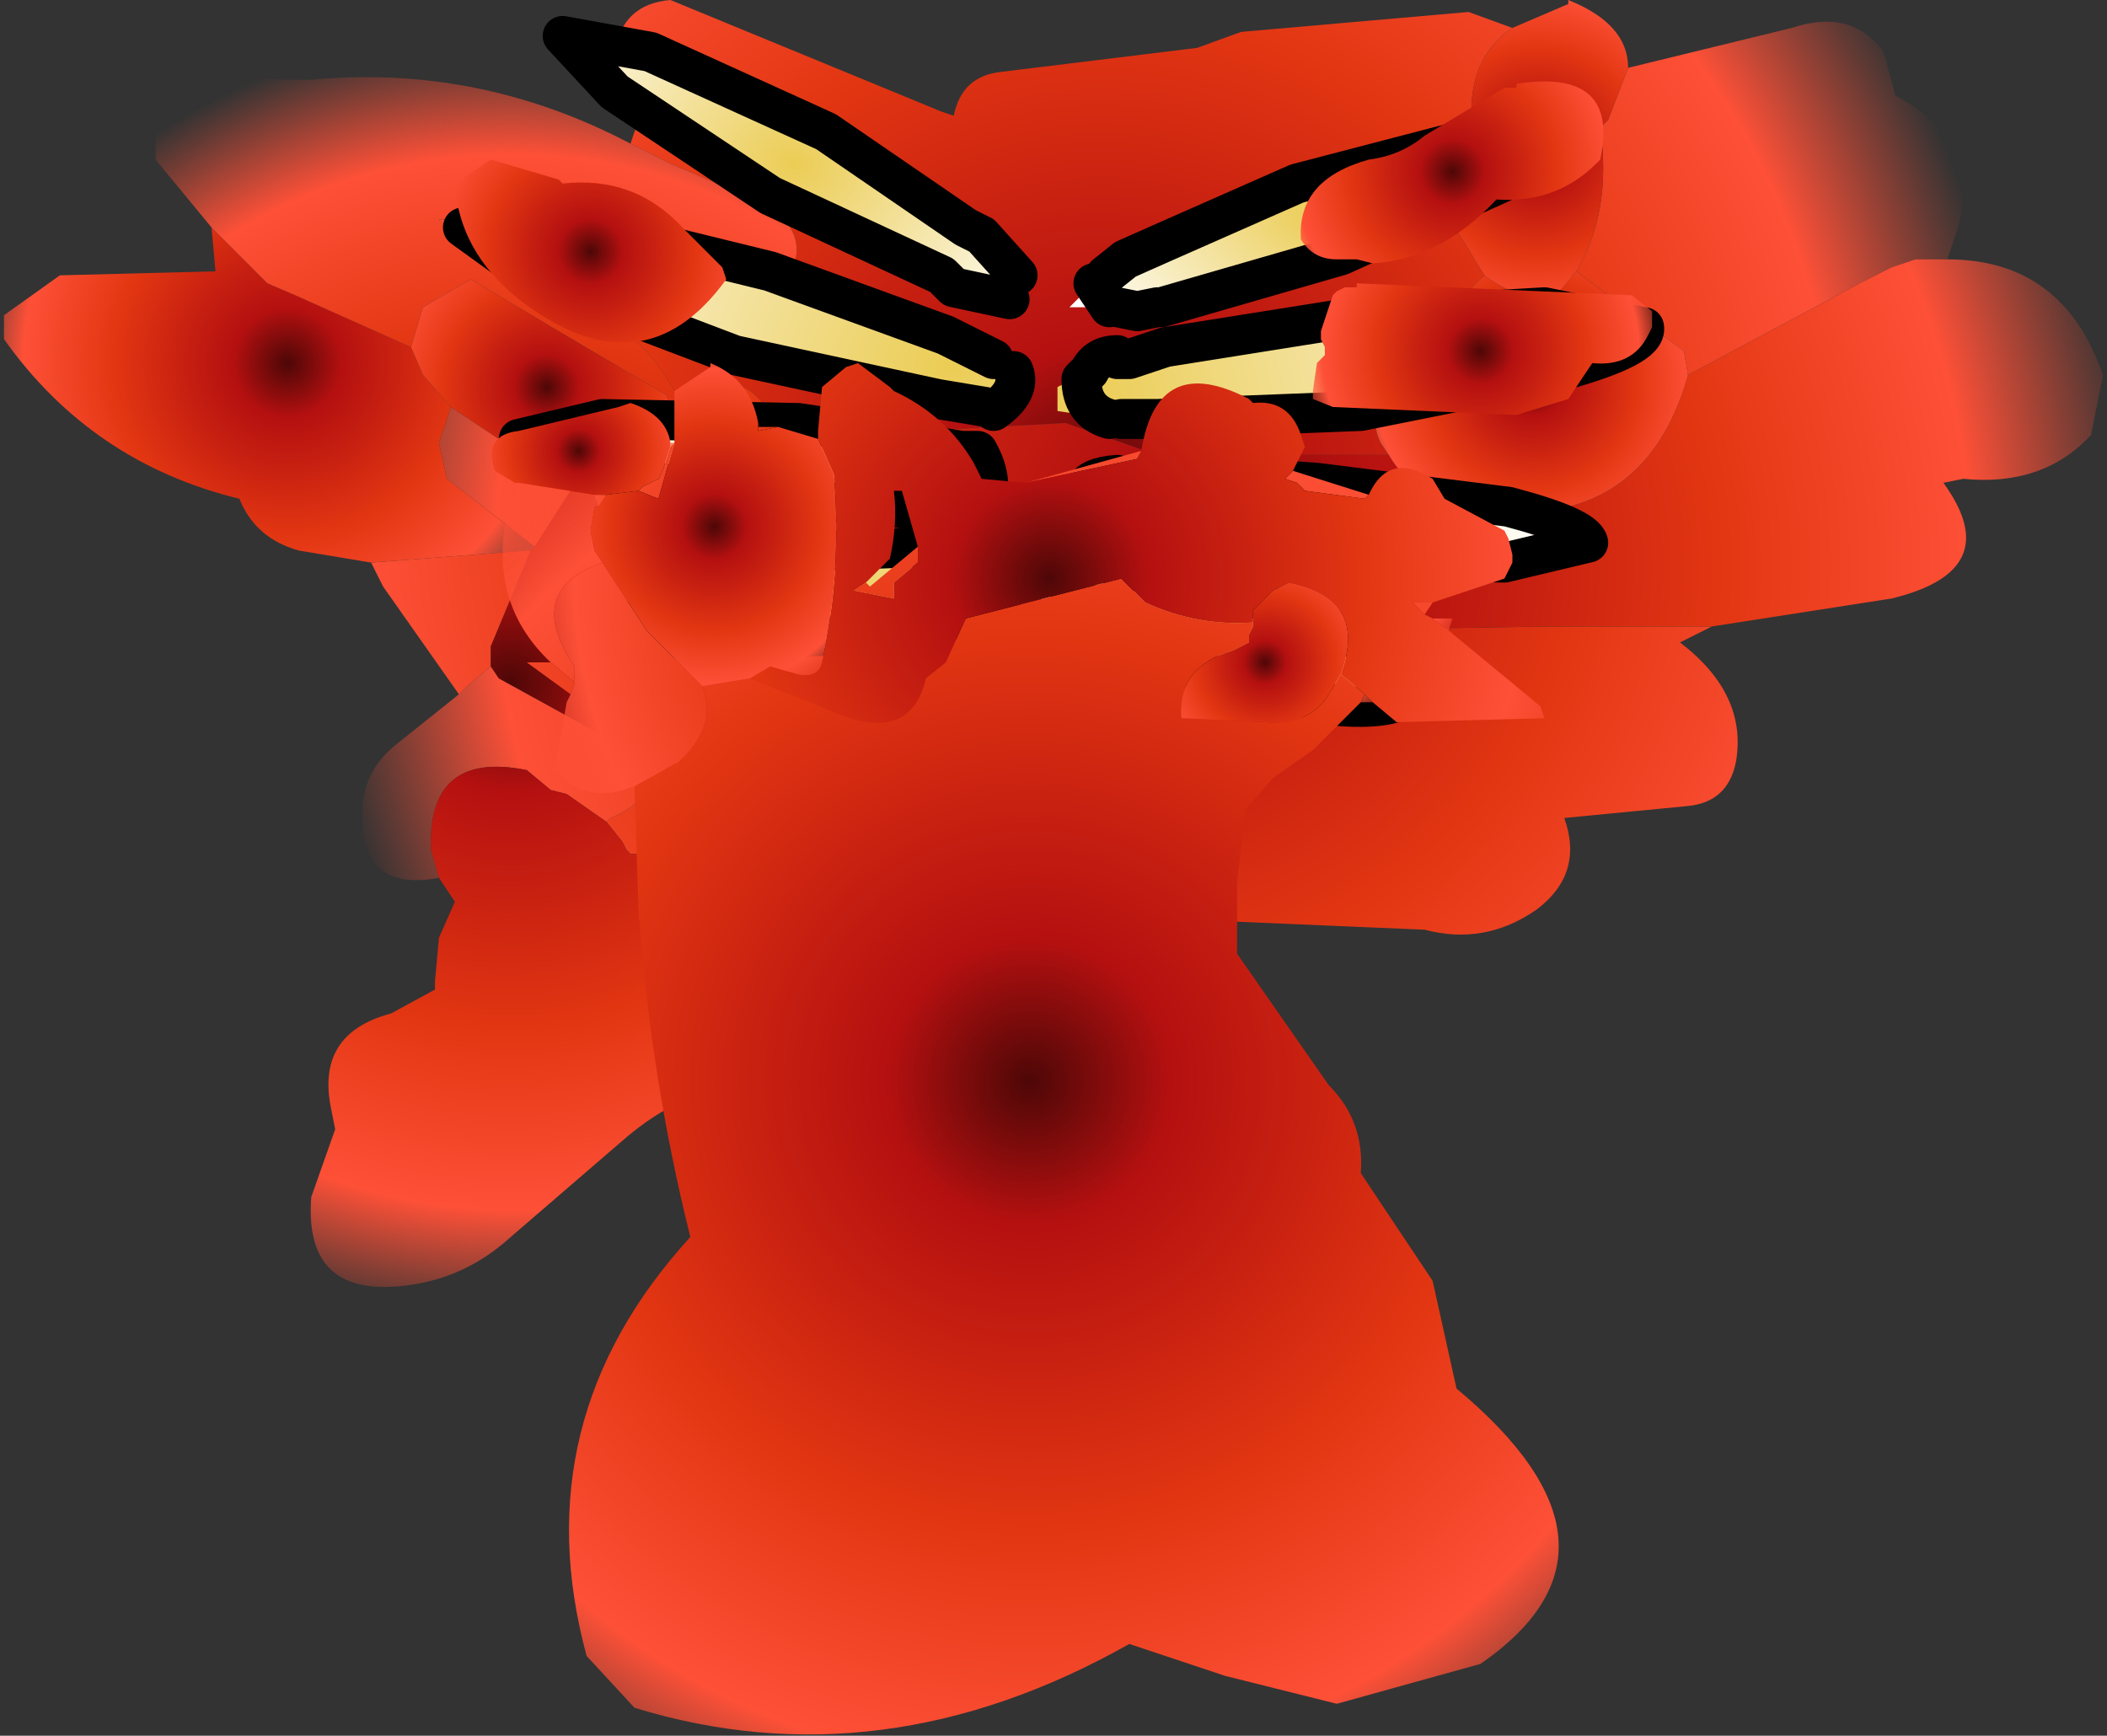 <?xml version="1.0" encoding="UTF-8" standalone="no"?>
<svg xmlns:xlink="http://www.w3.org/1999/xlink" height="21.75px" width="26.4px" xmlns="http://www.w3.org/2000/svg">
  <rect width="100%" height="100%" fill="#333333" stroke="none"/>
  <g transform="matrix(1.0, 0.0, 0.0, 1.0, 13.4, 19.3)">
    <path d="M7.0 -18.45 L9.05 -18.95 Q9.8 -19.2 10.2 -18.65 L10.35 -18.1 Q11.5 -17.5 11.1 -16.35 L11.0 -16.05 10.6 -16.05 10.3 -15.95 9.9 -15.75 7.75 -14.6 7.7 -14.9 6.35 -15.9 Q6.8 -16.65 6.65 -17.7 L6.75 -17.8 7.0 -18.45 M8.05 -11.45 L7.65 -11.25 Q8.5 -10.6 8.35 -9.75 8.25 -9.25 7.75 -9.2 L6.2 -9.05 Q6.45 -8.35 5.85 -7.9 5.2 -7.45 4.45 -7.65 L2.1 -7.75 1.95 -8.0 Q0.35 -6.6 -1.65 -7.55 -2.0 -6.8 -2.75 -7.15 L-2.95 -7.7 -2.95 -7.95 -2.5 -9.4 Q-2.4 -9.9 -2.8 -10.2 L-3.2 -10.5 -0.1 -11.0 1.2 -10.95 Q2.35 -10.65 2.95 -11.4 L6.0 -11.45 6.95 -11.45 8.05 -11.45 M-7.65 -10.6 L-8.6 -11.95 -8.75 -12.25 -6.8 -12.4 -6.75 -12.4 -7.25 -11.2 -7.25 -10.95 -7.55 -10.7 -7.65 -10.6 M-5.5 -17.5 L-5.45 -17.65 -5.4 -17.75 Q-5.8 -18.1 -5.7 -18.65 -5.6 -19.25 -5.0 -19.3 L-1.6 -17.9 -1.45 -17.85 Q-1.35 -18.35 -0.85 -18.4 L1.6 -18.7 2.15 -18.9 5.0 -19.15 5.55 -18.95 Q4.95 -18.55 5.05 -17.65 4.55 -17.15 4.8 -16.5 L5.2 -15.85 Q4.7 -15.4 4.45 -14.75 L3.95 -14.3 Q3.75 -14.05 3.9 -13.75 L4.0 -13.6 1.1 -13.6 -0.05 -14.0 -3.7 -13.8 Q-3.75 -14.5 -4.5 -14.55 L-4.95 -14.4 Q-5.3 -15.05 -6.0 -15.45 L-4.3 -15.3 Q-4.05 -15.2 -3.85 -15.4 -2.8 -16.45 -4.3 -16.95 L-5.0 -17.25 -5.5 -17.5 M-7.45 -16.35 L-7.7 -16.35 -7.9 -16.55 -7.8 -16.55 -7.45 -16.35 M-5.15 -9.7 L-4.15 -9.3 -4.4 -8.85 -4.55 -8.3 Q-5.0 -8.6 -5.5 -8.6 L-5.55 -8.65 -5.6 -8.75 -5.8 -9.0 -5.75 -9.05 Q-5.25 -9.25 -5.15 -9.7" fill="url(#gradient0)" fill-rule="evenodd" stroke="none"/>
    <path d="M11.0 -16.05 Q12.45 -16.05 12.95 -14.6 L12.8 -13.85 Q12.2 -13.2 11.2 -13.3 L10.95 -13.25 Q11.75 -12.15 10.3 -11.8 L8.05 -11.45 6.95 -11.45 6.0 -11.45 2.95 -11.4 Q2.35 -10.65 1.2 -10.95 L-0.1 -11.0 -3.2 -10.5 Q-4.15 -11.15 -5.25 -11.5 -4.85 -12.05 -4.7 -12.75 -4.6 -13.4 -4.8 -14.0 L-4.95 -14.4 -4.5 -14.55 Q-3.75 -14.5 -3.7 -13.8 L-0.05 -14.0 1.1 -13.6 4.0 -13.6 Q4.35 -13.0 5.15 -12.9 7.2 -12.65 7.75 -14.6 L9.9 -15.75 10.3 -15.95 10.6 -16.05 11.0 -16.05 M-7.9 -8.3 Q-8.95 -8.1 -8.85 -9.25 -8.8 -9.7 -8.4 -10.0 L-7.65 -10.6 -7.55 -10.7 -7.25 -10.95 -7.15 -10.8 -5.15 -9.7 Q-5.25 -9.25 -5.75 -9.05 L-5.8 -9.0 -6.3 -9.35 -6.5 -9.4 -6.8 -9.65 Q-8.05 -9.9 -8.0 -8.65 L-7.9 -8.3 M-6.7 -12.45 L-7.8 -13.3 -7.9 -13.75 -7.75 -14.2 -6.25 -13.2 -6.2 -13.2 -6.25 -13.15 -6.7 -12.45" fill="url(#gradient1)" fill-rule="evenodd" stroke="none"/>
    <path d="M-8.75 -12.25 L-9.65 -12.4 Q-10.2 -12.55 -10.4 -13.05 -12.25 -13.5 -13.35 -15.05 L-13.35 -15.35 -12.65 -15.85 -10.7 -15.9 -10.75 -16.45 -10.05 -15.75 -9.7 -15.6 -8.25 -14.95 -8.1 -14.6 -7.75 -14.2 -7.9 -13.75 -7.8 -13.3 -6.7 -12.45 -6.75 -12.4 -6.8 -12.4 -8.75 -12.25 M-7.45 -16.35 L-7.3 -16.3 -7.4 -16.3 -7.7 -16.35 -7.45 -16.35" fill="url(#gradient2)" fill-rule="evenodd" stroke="none"/>
    <path d="M-2.75 -7.15 Q-2.55 -6.05 -4.1 -5.75 -4.9 -5.6 -5.55 -5.05 L-7.0 -3.8 Q-7.55 -3.3 -8.25 -3.2 -9.6 -3.0 -9.5 -4.3 L-9.2 -5.15 -9.25 -5.4 Q-9.45 -6.35 -8.5 -6.6 L-7.95 -6.9 -7.95 -7.0 -7.9 -7.55 -7.7 -8.0 -7.9 -8.3 -8.0 -8.65 Q-8.05 -9.9 -6.8 -9.65 L-6.5 -9.4 -6.3 -9.35 -5.8 -9.0 -5.6 -8.75 -5.55 -8.65 -5.5 -8.6 Q-5.0 -8.6 -4.55 -8.3 L-4.4 -8.85 -4.15 -9.3 -5.15 -9.7 -7.15 -10.8 -7.25 -10.95 -7.25 -11.2 -6.75 -12.4 -6.7 -12.45 -6.25 -13.15 -6.2 -13.2 Q-5.1 -12.7 -4.9 -13.95 L-5.05 -14.35 -7.5 -15.8 -8.1 -15.45 -8.25 -14.95 -9.7 -15.6 -10.05 -15.75 -10.75 -16.45 -11.45 -17.3 -11.45 -17.6 Q-11.0 -18.45 -9.85 -18.3 L-9.5 -18.3 Q-7.4 -18.5 -5.5 -17.5 L-5.0 -17.25 -4.3 -16.95 Q-2.8 -16.45 -3.85 -15.4 -4.05 -15.2 -4.3 -15.3 L-6.0 -15.45 Q-5.3 -15.05 -4.95 -14.4 L-4.8 -14.0 Q-4.6 -13.4 -4.7 -12.75 -4.85 -12.05 -5.25 -11.5 -4.15 -11.15 -3.2 -10.5 L-2.8 -10.2 Q-2.4 -9.9 -2.5 -9.4 L-2.95 -7.95 -2.95 -7.7 -2.75 -7.15 M-7.7 -16.35 L-7.4 -16.3 -7.3 -16.3 -7.45 -16.35 -7.8 -16.55 -7.9 -16.55 -7.7 -16.35" fill="url(#gradient3)" fill-rule="evenodd" stroke="none"/>
    <path d="M6.35 -15.9 L7.7 -14.9 7.75 -14.6 Q7.2 -12.65 5.15 -12.9 4.35 -13.0 4.0 -13.6 L3.9 -13.75 Q3.75 -14.05 3.95 -14.3 L4.45 -14.75 Q4.7 -15.4 5.2 -15.85 5.45 -15.65 5.85 -15.55 L6.1 -15.6 6.35 -15.9" fill="url(#gradient4)" fill-rule="evenodd" stroke="none"/>
    <path d="M5.55 -18.95 L6.25 -19.25 6.25 -19.3 Q7.0 -19.0 7.0 -18.45 L6.75 -17.8 6.65 -17.7 Q6.8 -16.65 6.35 -15.9 L6.1 -15.6 5.85 -15.55 Q5.45 -15.65 5.2 -15.85 L4.8 -16.5 Q4.55 -17.15 5.05 -17.65 4.95 -18.55 5.55 -18.95" fill="url(#gradient5)" fill-rule="evenodd" stroke="none"/>
    <path d="M-7.75 -14.2 L-8.1 -14.6 -8.25 -14.95 -8.1 -15.45 -7.5 -15.8 -5.05 -14.35 -4.9 -13.95 Q-5.1 -12.7 -6.2 -13.2 L-6.25 -13.2 -7.75 -14.2" fill="url(#gradient6)" fill-rule="evenodd" stroke="none"/>
    <path d="M0.3 -15.75 L0.45 -15.85 0.7 -16.05 1.15 -16.25 2.85 -17.0 5.15 -17.6 6.25 -17.65 Q6.35 -17.5 5.5 -17.05 L3.4 -16.1 1.15 -15.45 1.1 -15.45 0.85 -15.4 0.6 -15.45 0.5 -15.45 0.0 -15.45 0.3 -15.75 0.5 -15.45 0.3 -15.75" fill="url(#gradient7)" fill-rule="evenodd" stroke="none"/>
    <path d="M-1.45 -15.7 L-1.6 -15.85 -3.75 -16.85 -5.7 -18.15 -6.35 -18.85 -5.25 -18.65 -3.05 -17.65 -1.3 -16.45 -1.1 -16.35 -0.65 -15.85 -0.55 -15.6 -0.75 -15.55 -1.45 -15.7" fill="url(#gradient8)" fill-rule="evenodd" stroke="none"/>
    <path d="M-0.75 -15.55 L-0.8 -15.4 -1.1 -15.45 -1.1 -15.5 -1.15 -15.55 -1.3 -15.6 -1.5 -15.6 -1.45 -15.7 -0.75 -15.55 M0.85 -15.4 L1.1 -15.45 1.15 -15.45 1.15 -15.35 0.85 -15.4 M1.1 -14.05 L1.1 -13.8 0.65 -13.9 0.65 -14.05 0.95 -14.05 1.1 -14.05 M0.6 -14.85 L0.6 -14.95 0.8 -14.95 1.2 -15.05 1.2 -14.95 0.75 -14.8 0.6 -14.8 0.6 -14.85 M0.5 -11.3 L0.45 -11.1 0.4 -11.15 0.35 -11.2 0.3 -11.3 0.1 -11.4 -0.15 -11.6 -0.05 -11.55 0.1 -11.5 0.5 -11.3 M0.25 -12.25 L0.8 -12.25 0.8 -12.15 0.4 -12.25 0.25 -12.25 M0.7 -12.65 L0.45 -12.7 0.45 -12.75 0.6 -12.65 0.7 -12.65 M0.9 -13.35 L1.05 -13.4 0.9 -13.35 M-1.05 -14.2 L-1.05 -14.15 -1.65 -14.1 -1.65 -14.3 -1.05 -14.2 M-1.55 -15.1 L-1.5 -15.2 -1.3 -15.1 -0.95 -14.95 -0.95 -14.8 -1.35 -15.0 -1.55 -15.1 M-1.7 -13.75 L-1.7 -13.85 -1.6 -13.75 -1.4 -13.65 -1.65 -13.7 -1.7 -13.75 M-0.8 -11.65 L-0.8 -11.6 Q-1.3 -11.7 -1.5 -11.35 L-1.55 -11.3 -1.6 -11.5 -1.05 -11.65 -0.85 -11.8 -0.8 -11.65 M-1.7 -12.45 L-1.7 -12.65 -1.05 -12.5 -1.0 -12.4 -1.3 -12.45 -1.7 -12.45" fill="url(#gradient9)" fill-rule="evenodd" stroke="none"/>
    <path d="M1.2 -14.95 L3.4 -15.3 5.95 -15.45 7.2 -15.2 Q7.25 -14.95 6.15 -14.65 L3.65 -14.15 1.1 -14.05 0.95 -14.05 0.65 -14.05 0.5 -14.05 -0.15 -14.15 -0.15 -14.25 -0.15 -14.45 0.25 -14.65 0.6 -14.8 0.75 -14.8 1.2 -14.95 M0.5 -14.05 Q0.15 -14.15 0.15 -14.55 L0.25 -14.65 0.15 -14.55 Q0.15 -14.15 0.5 -14.05" fill="url(#gradient10)" fill-rule="evenodd" stroke="none"/>
    <path d="M-0.95 -14.8 L-0.7 -14.65 -0.5 -14.55 -0.55 -14.5 -0.55 -14.4 -0.55 -14.2 -0.95 -14.15 -1.05 -14.2 -1.65 -14.3 -4.2 -14.85 -6.7 -15.8 -7.6 -16.45 -6.4 -16.55 -3.75 -15.9 -1.55 -15.1 -1.35 -15.0 -0.95 -14.8 M-0.7 -14.65 Q-0.6 -14.4 -0.95 -14.15 -0.6 -14.4 -0.7 -14.65" fill="url(#gradient11)" fill-rule="evenodd" stroke="none"/>
    <path d="M0.0 -13.15 L0.0 -13.3 0.05 -13.15 0.0 -13.15 M-1.4 -13.65 L-1.35 -13.65 -1.2 -13.65 -1.1 -13.65 -1.05 -13.5 -0.95 -13.4 -0.8 -13.2 -0.8 -13.05 -1.1 -13.0 -1.3 -13.05 -1.55 -12.95 -1.7 -12.9 -3.5 -13.05 -5.9 -13.35 Q-6.9 -13.6 -6.9 -13.8 L-5.85 -14.05 -3.4 -14.0 -1.7 -13.75 -1.65 -13.7 -1.4 -13.65 M-1.3 -13.05 L-1.05 -13.0 Q-0.95 -13.3 -1.15 -13.65 L-1.2 -13.65 -1.15 -13.65 Q-0.95 -13.3 -1.05 -13.0 L-1.3 -13.05 M-1.35 -13.65 L-1.65 -13.7 -1.35 -13.65" fill="url(#gradient12)" fill-rule="evenodd" stroke="none"/>
    <path d="M-0.8 -12.05 L-0.75 -12.05 -0.75 -11.9 -0.75 -11.85 -0.85 -11.8 -1.05 -11.65 -1.6 -11.5 -2.75 -11.35 -4.55 -11.25 Q-5.3 -11.3 -5.3 -11.55 -5.4 -11.85 -4.7 -12.0 L-3.05 -12.4 -1.7 -12.45 -1.3 -12.45 -1.0 -12.4 -0.85 -12.4 -0.85 -12.3 -0.9 -12.15 -0.8 -12.05" fill="url(#gradient13)" fill-rule="evenodd" stroke="none"/>
    <path d="M-0.15 -11.6 L-0.35 -11.65 -0.35 -11.7 -0.35 -11.8 -0.05 -11.55 -0.15 -11.6 M0.15 -12.25 L0.25 -12.25 0.15 -12.25 M0.45 -12.7 L0.15 -12.7 0.15 -12.8 0.4 -12.75 0.45 -12.75 0.45 -12.7 M-0.75 -11.85 L-0.8 -11.65 -0.85 -11.8 -0.75 -11.85 M-1.05 -12.5 L-0.85 -12.5 -0.85 -12.4 -1.0 -12.4 -1.05 -12.5" fill="url(#gradient14)" fill-rule="evenodd" stroke="none"/>
    <path d="M1.05 -13.4 L3.1 -13.25 5.5 -12.95 Q6.45 -12.7 6.5 -12.5 L5.45 -12.25 3.0 -12.3 0.85 -12.65 0.75 -12.65 0.7 -12.65 0.6 -12.65 0.45 -12.75 0.4 -12.75 0.15 -12.8 0.15 -12.95 0.1 -13.0 0.0 -13.15 0.05 -13.15 0.0 -13.3 0.05 -13.35 0.35 -13.35 0.6 -13.35 0.65 -13.3 0.9 -13.35 1.05 -13.4 M0.6 -13.35 Q-0.1 -13.3 0.4 -12.75 -0.1 -13.3 0.6 -13.35" fill="url(#gradient15)" fill-rule="evenodd" stroke="none"/>
    <path d="M0.8 -12.15 L2.1 -11.9 3.7 -11.25 4.3 -10.65 Q4.15 -10.4 3.4 -10.45 L1.75 -10.85 0.5 -11.3 0.1 -11.5 -0.05 -11.55 -0.35 -11.8 -0.35 -11.9 -0.35 -12.0 -0.25 -12.05 -0.1 -12.05 0.0 -12.05 0.1 -12.1 0.15 -12.25 0.25 -12.25 0.4 -12.25 0.8 -12.15 M-0.05 -11.55 L0.1 -12.1 -0.05 -11.55" fill="url(#gradient16)" fill-rule="evenodd" stroke="none"/>
    <path d="M-1.45 -15.7 L-1.6 -15.85 -3.75 -16.85 -5.7 -18.15 -6.35 -18.85 -5.25 -18.65 -3.05 -17.65 -1.3 -16.45 -1.1 -16.35 -0.65 -15.85 M-1.45 -15.7 L-0.75 -15.55 M0.6 -15.45 L0.85 -15.4 1.1 -15.45 1.15 -15.45 3.4 -16.1 5.5 -17.05 Q6.35 -17.5 6.25 -17.65 L5.15 -17.6 2.85 -17.0 1.15 -16.25 0.7 -16.05 0.45 -15.85 M1.2 -14.95 L3.4 -15.3 5.95 -15.45 7.2 -15.2 Q7.25 -14.95 6.15 -14.65 L3.65 -14.15 1.1 -14.05 0.95 -14.05 0.65 -14.05 M1.2 -14.95 L0.75 -14.8 0.6 -14.8 M0.8 -12.15 L2.1 -11.9 3.7 -11.25 4.3 -10.65 Q4.15 -10.4 3.4 -10.45 L1.75 -10.85 0.5 -11.3 0.1 -11.5 -0.05 -11.55 M0.8 -12.15 L0.4 -12.25 0.25 -12.25 M1.05 -13.4 L3.1 -13.25 5.5 -12.95 Q6.45 -12.7 6.5 -12.5 L5.45 -12.25 3.0 -12.3 0.85 -12.65 0.75 -12.65 0.7 -12.65 0.6 -12.65 0.45 -12.75 M0.65 -13.3 L0.9 -13.35 1.05 -13.4 M-1.65 -14.3 L-4.2 -14.85 -6.7 -15.8 -7.6 -16.45 -6.4 -16.55 -3.75 -15.9 -1.55 -15.1 -1.35 -15.0 -0.95 -14.8 M-1.7 -12.9 L-3.5 -13.05 -5.9 -13.35 Q-6.9 -13.6 -6.9 -13.8 L-5.85 -14.05 -3.4 -14.0 -1.7 -13.75 M-1.05 -14.2 L-1.65 -14.3 M-1.6 -11.5 L-2.75 -11.35 -4.55 -11.25 Q-5.3 -11.3 -5.3 -11.55 -5.4 -11.85 -4.7 -12.0 L-3.05 -12.4 -1.7 -12.45 -1.3 -12.45 -1.0 -12.4 M-0.85 -11.8 L-1.05 -11.65 -1.6 -11.5" fill="none" stroke="#000000" stroke-linecap="round" stroke-linejoin="round" stroke-width="0.5"/>
    <path d="M0.3 -15.75 L0.5 -15.45 M0.25 -14.65 Q0.35 -14.85 0.6 -14.85 M0.25 -14.65 L0.15 -14.55 Q0.15 -14.15 0.5 -14.05 M-1.35 -13.65 L-1.2 -13.65 -1.15 -13.65 Q-0.95 -13.3 -1.05 -13.0 L-1.3 -13.05 -1.55 -12.95 M-1.65 -13.7 L-1.35 -13.65 M-0.95 -14.15 Q-0.6 -14.4 -0.7 -14.65 M-0.85 -12.3 Q-0.75 -12.25 -0.8 -12.05 M0.1 -12.1 L-0.05 -11.55 M0.4 -12.75 Q-0.1 -13.3 0.6 -13.35" fill="none" stroke="#000000" stroke-linecap="round" stroke-linejoin="round" stroke-width="0.5"/>
    <path d="M3.7 -10.6 L3.8 -10.5 3.65 -10.5 3.7 -10.6 M4.75 -11.4 L4.55 -11.55 4.8 -11.55 4.75 -11.4" fill="url(#gradient17)" fill-rule="evenodd" stroke="none"/>
    <path d="M-6.25 -10.6 L-6.8 -11.0 -6.5 -11.0 -6.2 -10.75 -6.25 -10.6" fill="url(#gradient18)" fill-rule="evenodd" stroke="none"/>
    <path d="M0.9 -13.65 L0.85 -13.55 -0.55 -13.25 0.9 -13.65 M-4.0 -10.8 L-3.0 -10.4 Q-2.0 -9.95 -1.8 -10.8 L-1.55 -11.0 -1.3 -11.55 0.65 -12.05 0.75 -11.95 0.8 -11.9 0.95 -11.75 Q1.6 -11.45 2.3 -11.5 L2.3 -11.45 2.25 -11.35 2.25 -11.25 2.05 -11.15 Q1.35 -10.95 1.4 -10.3 L2.45 -10.25 Q3.0 -10.2 3.25 -10.6 L3.4 -10.85 3.7 -10.6 3.65 -10.5 3.05 -9.9 2.55 -9.55 2.2 -9.15 2.1 -8.25 2.1 -7.35 3.25 -5.7 Q3.7 -5.25 3.65 -4.6 L4.55 -3.25 4.85 -1.9 Q7.25 0.1 5.15 1.55 L3.35 2.05 1.95 1.7 0.75 1.3 Q-2.35 3.05 -5.45 2.1 L-6.05 1.45 Q-6.85 -1.5 -4.75 -3.8 -5.25 -5.8 -5.4 -7.9 L-5.45 -9.45 -4.9 -9.75 Q-4.4 -10.2 -4.6 -10.7 L-4.0 -10.8 M4.45 -11.6 L4.3 -11.75 4.55 -11.75 4.45 -11.6 M3.75 -13.1 L3.7 -13.05 2.95 -13.15 2.85 -13.25 2.7 -13.3 2.8 -13.4 3.75 -13.1 M-6.5 -11.0 Q-7.35 -11.8 -7.0 -13.05 L-6.9 -13.25 -5.95 -13.1 -5.95 -13.05 -5.9 -12.95 -5.95 -12.95 -6.0 -12.65 -5.95 -12.4 -5.85 -12.25 Q-6.85 -11.9 -6.2 -10.95 L-6.2 -10.75 -6.5 -11.0 M-5.0 -13.75 L-4.95 -13.75 -5.0 -13.7 -5.0 -13.75 M-2.55 -12.0 L-2.5 -11.95 -1.9 -12.45 -1.9 -12.25 -2.2 -12.0 -2.2 -11.8 -2.7 -11.9 -2.55 -12.0" fill="url(#gradient19)" fill-rule="evenodd" stroke="none"/>
    <path d="M-0.55 -13.25 L0.85 -13.55 0.9 -13.65 Q1.1 -14.9 2.25 -14.3 L2.3 -14.25 Q2.75 -14.3 2.9 -13.85 L2.95 -13.7 2.85 -13.5 2.8 -13.4 2.7 -13.3 2.85 -13.25 2.95 -13.15 3.7 -13.05 3.75 -13.1 Q4.0 -13.65 4.55 -13.3 L4.7 -13.05 5.45 -12.65 5.5 -12.55 5.55 -12.35 5.55 -12.25 5.45 -12.05 4.55 -11.75 4.3 -11.75 4.45 -11.6 4.55 -11.55 4.75 -11.4 5.9 -10.45 5.95 -10.3 4.1 -10.25 3.8 -10.5 3.7 -10.6 3.4 -10.85 Q3.75 -11.8 2.75 -12.0 L2.55 -11.9 2.3 -11.65 2.3 -11.5 Q1.6 -11.45 0.95 -11.75 L0.8 -11.9 0.75 -11.95 0.65 -12.05 -1.3 -11.55 -1.55 -11.0 -1.8 -10.8 Q-2.0 -9.95 -3.0 -10.4 L-4.0 -10.8 -3.75 -10.95 -3.4 -10.85 Q-3.15 -10.8 -3.1 -11.0 -2.85 -12.15 -2.95 -13.35 L-3.15 -13.8 -3.15 -13.9 -3.1 -14.45 -2.8 -14.7 -2.65 -14.75 -2.25 -14.45 -2.2 -14.4 Q-1.55 -14.1 -1.2 -13.5 L-1.1 -13.3 -0.55 -13.25 M-5.45 -9.45 L-5.6 -9.4 Q-6.1 -9.25 -6.45 -9.65 L-6.3 -10.5 -6.25 -10.6 -6.2 -10.75 -6.2 -10.95 Q-6.85 -11.9 -5.85 -12.25 L-5.3 -11.4 -4.6 -10.7 Q-4.4 -10.2 -4.9 -9.75 L-5.45 -9.45 M-3.9 -13.95 L-3.65 -13.95 -3.9 -13.9 -3.9 -13.95 M-5.4 -13.15 L-5.35 -13.2 -5.15 -13.3 -5.1 -13.4 -5.0 -13.7 -4.95 -13.75 -5.15 -13.05 -5.4 -13.15 M-5.8 -13.1 L-5.9 -12.95 -5.95 -13.05 -5.95 -13.1 -5.8 -13.1 M-1.9 -12.45 L-2.1 -13.15 -2.2 -13.15 Q-2.15 -12.75 -2.25 -12.3 L-2.3 -12.25 -2.55 -12.0 -2.7 -11.9 -2.2 -11.8 -2.2 -12.0 -1.9 -12.25 -1.9 -12.45" fill="url(#gradient20)" fill-rule="evenodd" stroke="none"/>
    <path d="M-3.15 -13.8 L-2.95 -13.35 Q-2.85 -12.15 -3.1 -11.0 -3.15 -10.8 -3.4 -10.85 L-3.75 -10.95 -4.0 -10.8 -4.6 -10.7 -5.3 -11.4 -5.85 -12.25 -5.95 -12.4 -6.0 -12.65 -5.95 -12.95 -5.9 -12.95 -5.8 -13.1 -5.4 -13.15 -5.15 -13.05 -4.95 -13.75 -4.95 -14.0 -4.95 -14.4 -4.5 -14.7 -4.5 -14.75 Q-4.0 -14.55 -3.9 -14.0 L-3.9 -13.95 -3.9 -13.9 -3.65 -13.95 -3.15 -13.8" fill="url(#gradient21)" fill-rule="evenodd" stroke="none"/>
    <path d="M2.3 -11.5 L2.3 -11.65 2.55 -11.9 2.75 -12.0 Q3.75 -11.8 3.4 -10.85 L3.25 -10.6 Q3.0 -10.2 2.45 -10.25 L1.4 -10.3 Q1.35 -10.95 2.05 -11.15 L2.25 -11.25 2.25 -11.35 2.3 -11.45 2.3 -11.5" fill="url(#gradient22)" fill-rule="evenodd" stroke="none"/>
    <path d="M2.9 -16.3 Q2.85 -17.05 3.75 -17.3 4.15 -17.35 4.45 -17.6 L5.45 -18.2 5.6 -18.2 5.6 -18.25 Q6.9 -18.45 6.65 -17.3 L6.6 -17.25 Q6.1 -16.75 5.35 -16.8 4.65 -16.05 3.8 -16.0 L3.6 -16.05 3.35 -16.05 Q3.05 -16.05 2.9 -16.3" fill="url(#gradient23)" fill-rule="evenodd" stroke="none"/>
    <path d="M3.35 -15.65 L3.45 -15.7 3.6 -15.7 3.6 -15.75 7.05 -15.6 7.3 -15.4 7.3 -15.2 7.25 -15.1 Q7.05 -14.7 6.55 -14.75 L6.25 -14.3 5.6 -14.1 3.3 -14.2 3.05 -14.3 3.05 -14.4 3.1 -14.75 3.2 -14.85 3.2 -14.95 3.15 -15.05 3.15 -15.15 3.3 -15.6 3.35 -15.65" fill="url(#gradient24)" fill-rule="evenodd" stroke="none"/>
    <path d="M-6.4 -17.05 L-6.35 -17.0 Q-5.45 -17.1 -4.85 -16.45 L-4.8 -16.4 -4.35 -15.95 -4.3 -15.8 Q-5.35 -14.35 -6.9 -15.55 -7.65 -16.15 -7.7 -17.0 L-7.25 -17.3 -6.4 -17.05" fill="url(#gradient25)" fill-rule="evenodd" stroke="none"/>
    <path d="M-6.9 -13.25 L-6.95 -13.25 -7.2 -13.4 Q-7.35 -13.85 -6.9 -13.9 L-5.65 -14.2 -5.5 -14.25 Q-5.05 -14.1 -5.0 -13.75 L-5.0 -13.7 -5.1 -13.4 -5.15 -13.3 -5.35 -13.2 -5.4 -13.15 -5.8 -13.1 -5.95 -13.1 -6.9 -13.25" fill="url(#gradient26)" fill-rule="evenodd" stroke="none"/>
  </g>
  <defs>
    <radialGradient cx="0" cy="0" gradientTransform="matrix(0.014, 0.0, 0.0, 0.014, 0.4, -13.05)" gradientUnits="userSpaceOnUse" id="gradient0" r="819.2" spreadMethod="pad">
      <stop offset="0.0" stop-color="#4e0707"/>
      <stop offset="0.165" stop-color="#b41010"/>
      <stop offset="0.529" stop-color="#e23612"/>
      <stop offset="0.808" stop-color="#fd5037"/>
      <stop offset="1.0" stop-color="#fd5037" stop-opacity="0.0"/>
    </radialGradient>
    <radialGradient cx="0" cy="0" gradientTransform="matrix(0.014, 0.0, 0.0, 0.014, 2.05, -12.2)" gradientUnits="userSpaceOnUse" id="gradient1" r="819.2" spreadMethod="pad">
      <stop offset="0.0" stop-color="#4e0707"/>
      <stop offset="0.165" stop-color="#b41010"/>
      <stop offset="0.529" stop-color="#e23612"/>
      <stop offset="0.808" stop-color="#fd5037"/>
      <stop offset="1.0" stop-color="#fd5037" stop-opacity="0.0"/>
    </radialGradient>
    <radialGradient cx="0" cy="0" gradientTransform="matrix(0.005, 0.0, 0.0, 0.005, -9.8, -14.75)" gradientUnits="userSpaceOnUse" id="gradient2" r="819.2" spreadMethod="pad">
      <stop offset="0.0" stop-color="#4e0707"/>
      <stop offset="0.165" stop-color="#b41010"/>
      <stop offset="0.529" stop-color="#e23612"/>
      <stop offset="0.808" stop-color="#fd5037"/>
      <stop offset="1.0" stop-color="#fd5037" stop-opacity="0.0"/>
    </radialGradient>
    <radialGradient cx="0" cy="0" gradientTransform="matrix(0.01, 0.0, 0.0, 0.01, -7.0, -10.75)" gradientUnits="userSpaceOnUse" id="gradient3" r="819.2" spreadMethod="pad">
      <stop offset="0.0" stop-color="#4e0707"/>
      <stop offset="0.165" stop-color="#b41010"/>
      <stop offset="0.529" stop-color="#e23612"/>
      <stop offset="0.808" stop-color="#fd5037"/>
      <stop offset="1.0" stop-color="#fd5037" stop-opacity="0.0"/>
    </radialGradient>
    <radialGradient cx="0" cy="0" gradientTransform="matrix(0.003, 0.0, 0.0, 0.003, 5.8, -14.5)" gradientUnits="userSpaceOnUse" id="gradient4" r="819.2" spreadMethod="pad">
      <stop offset="0.0" stop-color="#4e0707"/>
      <stop offset="0.165" stop-color="#b41010"/>
      <stop offset="0.529" stop-color="#e23612"/>
      <stop offset="0.808" stop-color="#fd5037"/>
      <stop offset="1.0" stop-color="#fd5037" stop-opacity="0.0"/>
    </radialGradient>
    <radialGradient cx="0" cy="0" gradientTransform="matrix(0.003, 0.0, 0.0, 0.003, 5.85, -17.4)" gradientUnits="userSpaceOnUse" id="gradient5" r="819.2" spreadMethod="pad">
      <stop offset="0.0" stop-color="#4e0707"/>
      <stop offset="0.165" stop-color="#b41010"/>
      <stop offset="0.529" stop-color="#e23612"/>
      <stop offset="0.808" stop-color="#fd5037"/>
      <stop offset="1.0" stop-color="#fd5037" stop-opacity="0.0"/>
    </radialGradient>
    <radialGradient cx="0" cy="0" gradientTransform="matrix(0.003, 0.0, 0.0, 0.003, -6.55, -14.45)" gradientUnits="userSpaceOnUse" id="gradient6" r="819.2" spreadMethod="pad">
      <stop offset="0.0" stop-color="#4e0707"/>
      <stop offset="0.165" stop-color="#b41010"/>
      <stop offset="0.529" stop-color="#e23612"/>
      <stop offset="0.808" stop-color="#fd5037"/>
      <stop offset="1.0" stop-color="#fd5037" stop-opacity="0.0"/>
    </radialGradient>
    <radialGradient cx="0" cy="0" gradientTransform="matrix(0.004, -0.001, 0.002, 0.003, 3.15, -16.6)" gradientUnits="userSpaceOnUse" id="gradient7" r="819.2" spreadMethod="pad">
      <stop offset="0.0" stop-color="#ebcc54"/>
      <stop offset="1.0" stop-color="#ffffff"/>
    </radialGradient>
    <radialGradient cx="0" cy="0" gradientTransform="matrix(0.004, 0.002, -0.002, 0.003, -3.45, -17.25)" gradientUnits="userSpaceOnUse" id="gradient8" r="819.2" spreadMethod="pad">
      <stop offset="0.0" stop-color="#ebcc54"/>
      <stop offset="1.0" stop-color="#ffffff"/>
    </radialGradient>
    <radialGradient cx="0" cy="0" gradientTransform="matrix(0.007, 6.0E-4, -5.0E-4, 0.005, -0.3, -14.2)" gradientUnits="userSpaceOnUse" id="gradient9" r="819.2" spreadMethod="pad">
      <stop offset="0.0" stop-color="#ebcc54"/>
      <stop offset="1.0" stop-color="#ffffff"/>
    </radialGradient>
    <radialGradient cx="0" cy="0" gradientTransform="matrix(0.009, 8.0E-4, -6.0E-4, 0.007, 0.15, -14.35)" gradientUnits="userSpaceOnUse" id="gradient10" r="819.2" spreadMethod="pad">
      <stop offset="0.0" stop-color="#ebcc54"/>
      <stop offset="1.0" stop-color="#ffffff"/>
    </radialGradient>
    <radialGradient cx="0" cy="0" gradientTransform="matrix(0.008, 7.0E-4, -5.0E-4, 0.006, -1.5, -14.7)" gradientUnits="userSpaceOnUse" id="gradient11" r="819.2" spreadMethod="pad">
      <stop offset="0.0" stop-color="#ebcc54"/>
      <stop offset="1.0" stop-color="#ffffff"/>
    </radialGradient>
    <radialGradient cx="0" cy="0" gradientTransform="matrix(0.008, 7.0E-4, -6.0E-4, 0.007, -0.15, -13.3)" gradientUnits="userSpaceOnUse" id="gradient12" r="819.2" spreadMethod="pad">
      <stop offset="0.0" stop-color="#ebcc54"/>
      <stop offset="1.0" stop-color="#ffffff"/>
    </radialGradient>
    <radialGradient cx="0" cy="0" gradientTransform="matrix(0.004, -5.0E-4, 7.0E-4, 0.003, -2.9, -11.8)" gradientUnits="userSpaceOnUse" id="gradient13" r="819.2" spreadMethod="pad">
      <stop offset="0.0" stop-color="#ebcc54"/>
      <stop offset="1.0" stop-color="#ffffff"/>
    </radialGradient>
    <radialGradient cx="0" cy="0" gradientTransform="matrix(0.005, 4.0E-4, -4.0E-4, 0.004, -0.2, -13.95)" gradientUnits="userSpaceOnUse" id="gradient14" r="819.2" spreadMethod="pad">
      <stop offset="0.0" stop-color="#ebcc54"/>
      <stop offset="1.0" stop-color="#ffffff"/>
    </radialGradient>
    <radialGradient cx="0" cy="0" gradientTransform="matrix(0.007, 7.0E-4, -5.0E-4, 0.006, 0.35, -13.15)" gradientUnits="userSpaceOnUse" id="gradient15" r="819.2" spreadMethod="pad">
      <stop offset="0.0" stop-color="#ebcc54"/>
      <stop offset="1.0" stop-color="#ffffff"/>
    </radialGradient>
    <radialGradient cx="0" cy="0" gradientTransform="matrix(0.004, 0.001, -0.001, 0.003, 1.85, -11.35)" gradientUnits="userSpaceOnUse" id="gradient16" r="819.2" spreadMethod="pad">
      <stop offset="0.0" stop-color="#ebcc54"/>
      <stop offset="1.0" stop-color="#ffffff"/>
    </radialGradient>
    <radialGradient cx="0" cy="0" gradientTransform="matrix(0.003, 0.0, 0.0, 0.003, 2.8, -12.45)" gradientUnits="userSpaceOnUse" id="gradient17" r="819.2" spreadMethod="pad">
      <stop offset="0.0" stop-color="#4e0707"/>
      <stop offset="0.165" stop-color="#b41010"/>
      <stop offset="0.529" stop-color="#e23612"/>
      <stop offset="0.808" stop-color="#fd5037"/>
      <stop offset="1.0" stop-color="#fd5037" stop-opacity="0.0"/>
    </radialGradient>
    <radialGradient cx="0" cy="0" gradientTransform="matrix(0.013, 0.0, 0.0, 0.013, 0.3, -12.8)" gradientUnits="userSpaceOnUse" id="gradient18" r="819.2" spreadMethod="pad">
      <stop offset="0.0" stop-color="#4e0707"/>
      <stop offset="0.165" stop-color="#b41010"/>
      <stop offset="0.529" stop-color="#e23612"/>
      <stop offset="0.808" stop-color="#fd5037"/>
      <stop offset="1.0" stop-color="#fd5037" stop-opacity="0.0"/>
    </radialGradient>
    <radialGradient cx="0" cy="0" gradientTransform="matrix(0.013, 0.0, 0.0, 0.013, -0.5, -5.75)" gradientUnits="userSpaceOnUse" id="gradient19" r="819.2" spreadMethod="pad">
      <stop offset="0.0" stop-color="#4e0707"/>
      <stop offset="0.165" stop-color="#b41010"/>
      <stop offset="0.529" stop-color="#e23612"/>
      <stop offset="0.808" stop-color="#fd5037"/>
      <stop offset="1.0" stop-color="#fd5037" stop-opacity="0.0"/>
    </radialGradient>
    <radialGradient cx="0" cy="0" gradientTransform="matrix(0.009, 0.0, 0.0, 0.009, -0.25, -12.05)" gradientUnits="userSpaceOnUse" id="gradient20" r="819.2" spreadMethod="pad">
      <stop offset="0.0" stop-color="#4e0707"/>
      <stop offset="0.165" stop-color="#b41010"/>
      <stop offset="0.529" stop-color="#e23612"/>
      <stop offset="0.808" stop-color="#fd5037"/>
      <stop offset="1.0" stop-color="#fd5037" stop-opacity="0.0"/>
    </radialGradient>
    <radialGradient cx="0" cy="0" gradientTransform="matrix(0.003, 0.0, 0.0, 0.003, -4.45, -12.7)" gradientUnits="userSpaceOnUse" id="gradient21" r="819.2" spreadMethod="pad">
      <stop offset="0.0" stop-color="#4e0707"/>
      <stop offset="0.165" stop-color="#b41010"/>
      <stop offset="0.529" stop-color="#e23612"/>
      <stop offset="0.808" stop-color="#fd5037"/>
      <stop offset="1.0" stop-color="#fd5037" stop-opacity="0.0"/>
    </radialGradient>
    <radialGradient cx="0" cy="0" gradientTransform="matrix(0.002, 0.0, 0.0, 0.002, 2.45, -11.0)" gradientUnits="userSpaceOnUse" id="gradient22" r="819.2" spreadMethod="pad">
      <stop offset="0.0" stop-color="#4e0707"/>
      <stop offset="0.165" stop-color="#b41010"/>
      <stop offset="0.529" stop-color="#e23612"/>
      <stop offset="0.808" stop-color="#fd5037"/>
      <stop offset="1.0" stop-color="#fd5037" stop-opacity="0.0"/>
    </radialGradient>
    <radialGradient cx="0" cy="0" gradientTransform="matrix(0.003, 0.0, 0.0, 0.003, 4.8, -17.15)" gradientUnits="userSpaceOnUse" id="gradient23" r="819.2" spreadMethod="pad">
      <stop offset="0.0" stop-color="#4e0707"/>
      <stop offset="0.165" stop-color="#b41010"/>
      <stop offset="0.529" stop-color="#e23612"/>
      <stop offset="0.808" stop-color="#fd5037"/>
      <stop offset="1.0" stop-color="#fd5037" stop-opacity="0.0"/>
    </radialGradient>
    <radialGradient cx="0" cy="0" gradientTransform="matrix(0.003, 0.0, 0.0, 0.003, 5.15, -14.9)" gradientUnits="userSpaceOnUse" id="gradient24" r="819.2" spreadMethod="pad">
      <stop offset="0.0" stop-color="#4e0707"/>
      <stop offset="0.165" stop-color="#b41010"/>
      <stop offset="0.529" stop-color="#e23612"/>
      <stop offset="0.808" stop-color="#fd5037"/>
      <stop offset="1.0" stop-color="#fd5037" stop-opacity="0.0"/>
    </radialGradient>
    <radialGradient cx="0" cy="0" gradientTransform="matrix(0.003, 0.0, 0.0, 0.003, -6.0, -16.15)" gradientUnits="userSpaceOnUse" id="gradient25" r="819.2" spreadMethod="pad">
      <stop offset="0.0" stop-color="#4e0707"/>
      <stop offset="0.165" stop-color="#b41010"/>
      <stop offset="0.529" stop-color="#e23612"/>
      <stop offset="0.808" stop-color="#fd5037"/>
      <stop offset="1.0" stop-color="#fd5037" stop-opacity="0.0"/>
    </radialGradient>
    <radialGradient cx="0" cy="0" gradientTransform="matrix(0.002, 0.0, 0.0, 0.002, -6.15, -13.65)" gradientUnits="userSpaceOnUse" id="gradient26" r="819.2" spreadMethod="pad">
      <stop offset="0.0" stop-color="#4e0707"/>
      <stop offset="0.165" stop-color="#b41010"/>
      <stop offset="0.529" stop-color="#e23612"/>
      <stop offset="0.808" stop-color="#fd5037"/>
      <stop offset="1.0" stop-color="#fd5037" stop-opacity="0.0"/>
    </radialGradient>
  </defs>
</svg>
